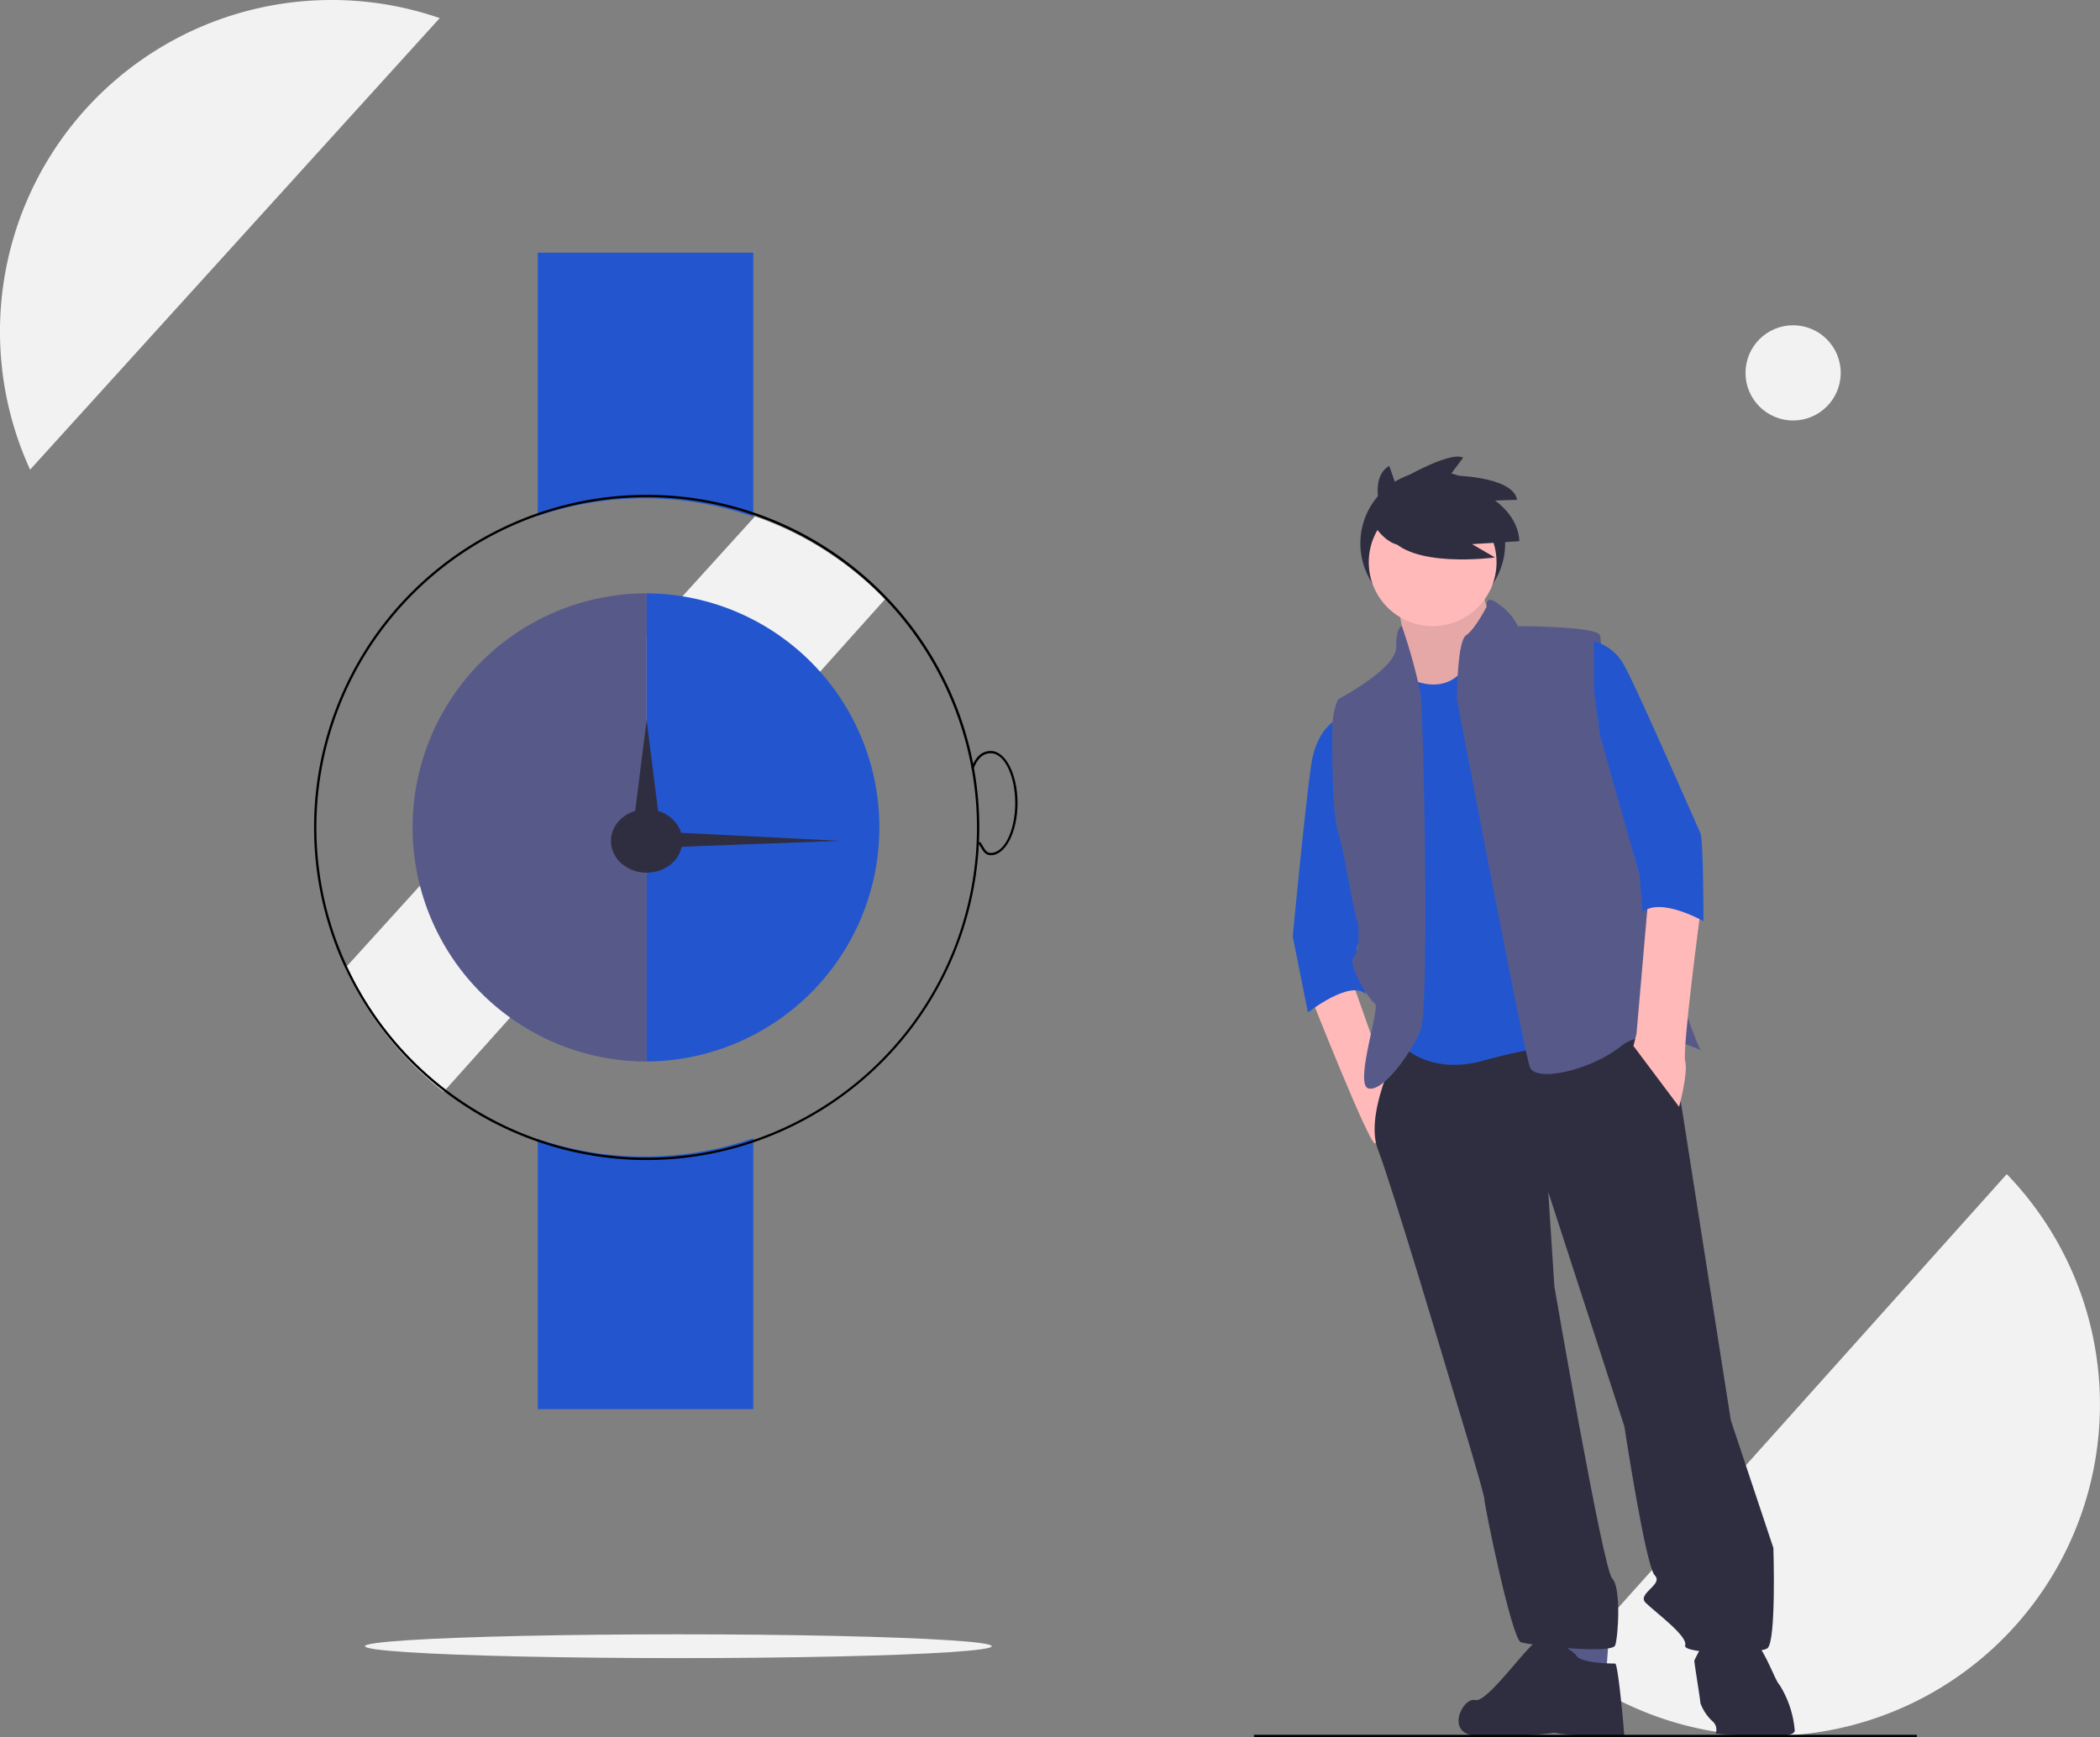 <svg xmlns="http://www.w3.org/2000/svg" width="249.766" height="206.629" viewBox="0 0 249.766 206.629">
  <rect x="0" y="0" width="249.766" height="206.629" fill="#808080" stroke="none"/>
  <g id="undraw_in_no_time_6igu" transform="translate(0)">
    <path id="Path_105" data-name="Path 105" d="M857.421,629.392a39.421,39.421,0,0,0,52.477-58.57Z" transform="translate(-671.221 -431.167)" fill="#f2f2f2"/>
    <path id="Path_106" data-name="Path 106" d="M379.709,287.049l-48.717,53.705a39.565,39.565,0,0,0,11.7,14.727l52.477-58.57a39.441,39.441,0,0,0-15.457-9.862Z" transform="translate(-289.918 -225.625)" fill="#f2f2f2"/>
    <path id="Path_107" data-name="Path 107" d="M439.638,204.642v-31.4H414v31.307A39.592,39.592,0,0,1,439.638,204.642Z" transform="translate(-350.043 -143.189)" fill="#2356ce"/>
    <path id="Path_108" data-name="Path 108" d="M414,555.422v32.134h25.638V555.325A39.591,39.591,0,0,1,414,555.422Z" transform="translate(-350.043 -419.942)" fill="#2356ce"/>
    <path id="Path_109" data-name="Path 109" d="M357.06,356.858a39.56,39.56,0,1,1,39.56-39.56A39.6,39.6,0,0,1,357.06,356.858Zm0-78.845A39.284,39.284,0,1,0,396.344,317.3,39.329,39.329,0,0,0,357.06,278.013Z" transform="translate(-280.146 -218.88)"/>
    <path id="Path_110" data-name="Path 110" d="M360,348.082a27.844,27.844,0,0,0,27.844,27.844V320.238A27.844,27.844,0,0,0,360,348.082Z" transform="translate(-310.929 -249.664)" fill="#575a89"/>
    <path id="Path_111" data-name="Path 111" d="M461,320.238v55.687a27.844,27.844,0,0,0,0-55.687Z" transform="translate(-384.086 -249.664)" fill="#2356ce"/>
    <ellipse id="Ellipse_76" data-name="Ellipse 76" cx="4.246" cy="3.775" rx="4.246" ry="3.775" transform="translate(72.661 96.253)" fill="#2f2e41"/>
    <path id="Path_112" data-name="Path 112" d="M273.923,310.658l.962,7.628.962,7.628H272l.962-7.628Z" transform="translate(-197.015 -225.016)" fill="#2f2e41"/>
    <path id="Path_113" data-name="Path 113" d="M296.545,359.492,284,359.961l-12.546.469.007-1.1.007-1.1,12.54.627Z" transform="translate(-196.618 -259.479)" fill="#2f2e41"/>
    <path id="Path_114" data-name="Path 114" d="M603.369,400.643c-.638,0-.9-.439-1.222-.994-.082-.139-.17-.289-.272-.448l.232-.149c.1.162.195.316.278.457.325.553.5.858.985.858,1.6,0,2.895-2.659,2.895-5.927s-1.3-5.927-2.895-5.927c-.922,0-1.562.569-2.078,1.844l-.256-.1c.563-1.394,1.283-2.016,2.333-2.016,1.748,0,3.17,2.783,3.17,6.2S605.117,400.643,603.369,400.643Z" transform="translate(-485.517 -298.918)"/>
    <ellipse id="Ellipse_77" data-name="Ellipse 77" cx="37.274" cy="1.415" rx="37.274" ry="1.415" transform="translate(43.408 194.393)" fill="#f2f2f2"/>
    <circle id="Ellipse_78" data-name="Ellipse 78" cx="5.662" cy="5.662" r="5.662" transform="translate(207.604 38.69)" fill="#f2f2f2"/>
    <path id="Path_115" data-name="Path 115" d="M221.422,64.238A39.437,39.437,0,0,0,185.581,120.1L234.3,66.391A39.363,39.363,0,0,0,221.422,64.238Z" transform="translate(-182 -64.238)" fill="#f2f2f2"/>
    <circle id="Ellipse_79" data-name="Ellipse 79" cx="8.612" cy="8.612" r="8.612" transform="translate(161.796 56.024)" fill="#2f2e41"/>
    <path id="Path_116" data-name="Path 116" d="M747.584,490.718s6.875,17.37,7.6,17.37,1.809-6.514,1.809-6.514l-4.342-12.3Z" transform="translate(-591.664 -372.098)" fill="#ffb9b9"/>
    <path id="Path_117" data-name="Path 117" d="M784.337,316.557s1.809,7.6,1.086,9.047,1.447,3.619,1.447,3.619h5.066l3.619-5.79.724-2.533s-2.171-5.79-1.809-6.514S784.337,316.557,784.337,316.557Z" transform="translate(-618.285 -245.341)" fill="#ffb9b9"/>
    <path id="Path_118" data-name="Path 118" d="M784.337,316.557s1.809,7.6,1.086,9.047,1.447,3.619,1.447,3.619h5.066l3.619-5.79.724-2.533s-2.171-5.79-1.809-6.514S784.337,316.557,784.337,316.557Z" transform="translate(-618.285 -245.341)" opacity="0.1"/>
    <path id="Path_119" data-name="Path 119" d="M675.845,704.624V708.6l4.7,1.086.362-5.066Z" transform="translate(-489.529 -510.373)" fill="#575a89"/>
    <path id="Path_120" data-name="Path 120" d="M778.693,505.519s-5.066,9.047-3.257,13.751,8.685,27.864,8.685,27.864,3.981,13.027,3.981,13.751,3.257,16.646,4.342,17.008,10.856,1.448,11.218.362.724-6.875-.362-7.961-6.875-34.739-6.875-34.739l-.724-11.218,9.047,27.864s2.533,16.646,3.619,17.732-2.171,2.171-1.086,3.257,5.066,3.981,4.7,5.066,8.685,1.086,9.77.362.724-11.942.724-11.942l-5.066-15.2-5.79-36.91s-1.809-10.856-3.257-10.856S778.693,505.519,778.693,505.519Z" transform="translate(-611.555 -382.556)" fill="#2f2e41"/>
    <path id="Path_121" data-name="Path 121" d="M825.2,772.955s-2.895-2.533-4.342-1.809-6.152,7.6-7.6,7.237-3.619,3.894,0,4.256a54.275,54.275,0,0,0,9.409-.362,27.952,27.952,0,0,0,3.619.362c1.447,0,4.7.362,4.7,0s-.724-8.6-1.086-8.6S825.566,774.04,825.2,772.955Z" transform="translate(-637.802 -576.171)" fill="#2f2e41"/>
    <path id="Path_122" data-name="Path 122" d="M918.765,768.017s-3.619-.724-3.981,0a32.622,32.622,0,0,0-1.809,3.257c0,.362.724,4.7.724,5.066a5.505,5.505,0,0,0,1.448,2.171,1.277,1.277,0,0,1,.362,1.448s9.409,1.086,9.409-.362a12.051,12.051,0,0,0-1.809-5.428C922.384,773.445,920.936,768.379,918.765,768.017Z" transform="translate(-711.46 -573.766)" fill="#2f2e41"/>
    <circle id="Ellipse_80" data-name="Ellipse 80" cx="7.599" cy="7.599" r="7.599" transform="translate(162.795 59.274)" fill="#ffb9b9"/>
    <path id="Path_123" data-name="Path 123" d="M783.883,350.757s4.342,2.533,6.875-1.447,10.494,7.961,10.494,7.961l2.171,36.91a73.9,73.9,0,0,0-10.856,2.171c-6.875,1.809-10.132-2.533-10.132-2.533l-.362-20.988.724-9.77-1.086-7.961.724-4.7Z" transform="translate(-616.384 -270.133)" fill="#2356ce"/>
    <path id="Path_124" data-name="Path 124" d="M745.5,373.759s-2.895.724-3.619,5.79-2.171,20.264-2.171,20.264l1.809,9.047s5.066-3.981,6.875-2.171l-1.086-5.428L748.393,398l-3.257-14.113Z" transform="translate(-585.959 -288.43)" fill="#2356ce"/>
    <path id="Path_125" data-name="Path 125" d="M765.055,334.38s-.684,0-.684,2.533-6.875,6.152-6.875,6.152-.724,1.086-.724,3.981,0,9.77.724,11.942,1.809,9.409,2.171,10.132.362,3.981-.362,4.7,1.809,5.066,2.533,5.428-2.533,9.77-.724,10.132,5.066-4.342,6.152-6.875.362-37.634,0-40.167A65.517,65.517,0,0,0,765.055,334.38Z" transform="translate(-598.319 -259.907)" fill="#575a89"/>
    <path id="Path_126" data-name="Path 126" d="M814.118,323.834s-.271-1.652,1.538-.2a6.48,6.48,0,0,1,2.171,2.533s9.409,0,9.77,1.086-.216,10.324-.216,10.324l4.755,17.681s6.678,20.485,7.4,21.209-5.79-3.257-9.409-.362-10.132,4.342-10.856,2.533-8.685-43.786-8.685-43.786,0-6.875,1.086-7.6S814.118,323.834,814.118,323.834Z" transform="translate(-637.301 -251.691)" fill="#575a89"/>
    <path id="Path_127" data-name="Path 127" d="M888.532,449.892l-1.447,16.646-.362,1.447,5.428,7.237s1.086-3.981.724-5.428,1.809-17.731,1.809-17.731Z" transform="translate(-692.445 -343.575)" fill="#ffb9b9"/>
    <path id="Path_128" data-name="Path 128" d="M776.953,268.4s-1.758-4.571.791-6.066l.7,2.022s6.417-3.868,8.088-2.989l-1.582,2.11s7.472,0,8,2.9l-2.637.088s2.813,1.846,2.9,4.835l-5.626.352,2.725,1.582s-10.2,1.407-12.659-2.637Z" transform="translate(-612.509 -206.929)" fill="#2f2e41"/>
    <path id="Path_129" data-name="Path 129" d="M772.982,281.073s2.026,4.052,4.728,3.039,0-4.728,0-4.728l-1.8-.9Z" transform="translate(-610.061 -219.421)" fill="#2f2e41"/>
    <rect id="Rectangle_12" data-name="Rectangle 12" width="78.844" height="0.276" transform="translate(149.142 206.346)"/>
    <path id="Path_130" data-name="Path 130" d="M869.659,340.943a5.675,5.675,0,0,1,3.619,2.895c1.448,2.533,8.685,19.179,9.047,19.9s.362,10.494.362,10.494-5.066-2.895-7.237-1.086l-.362-4.342-4.7-16.646-.724-5.428Z" transform="translate(-680.085 -264.661)" fill="#2356ce"/>
  </g>
</svg>
